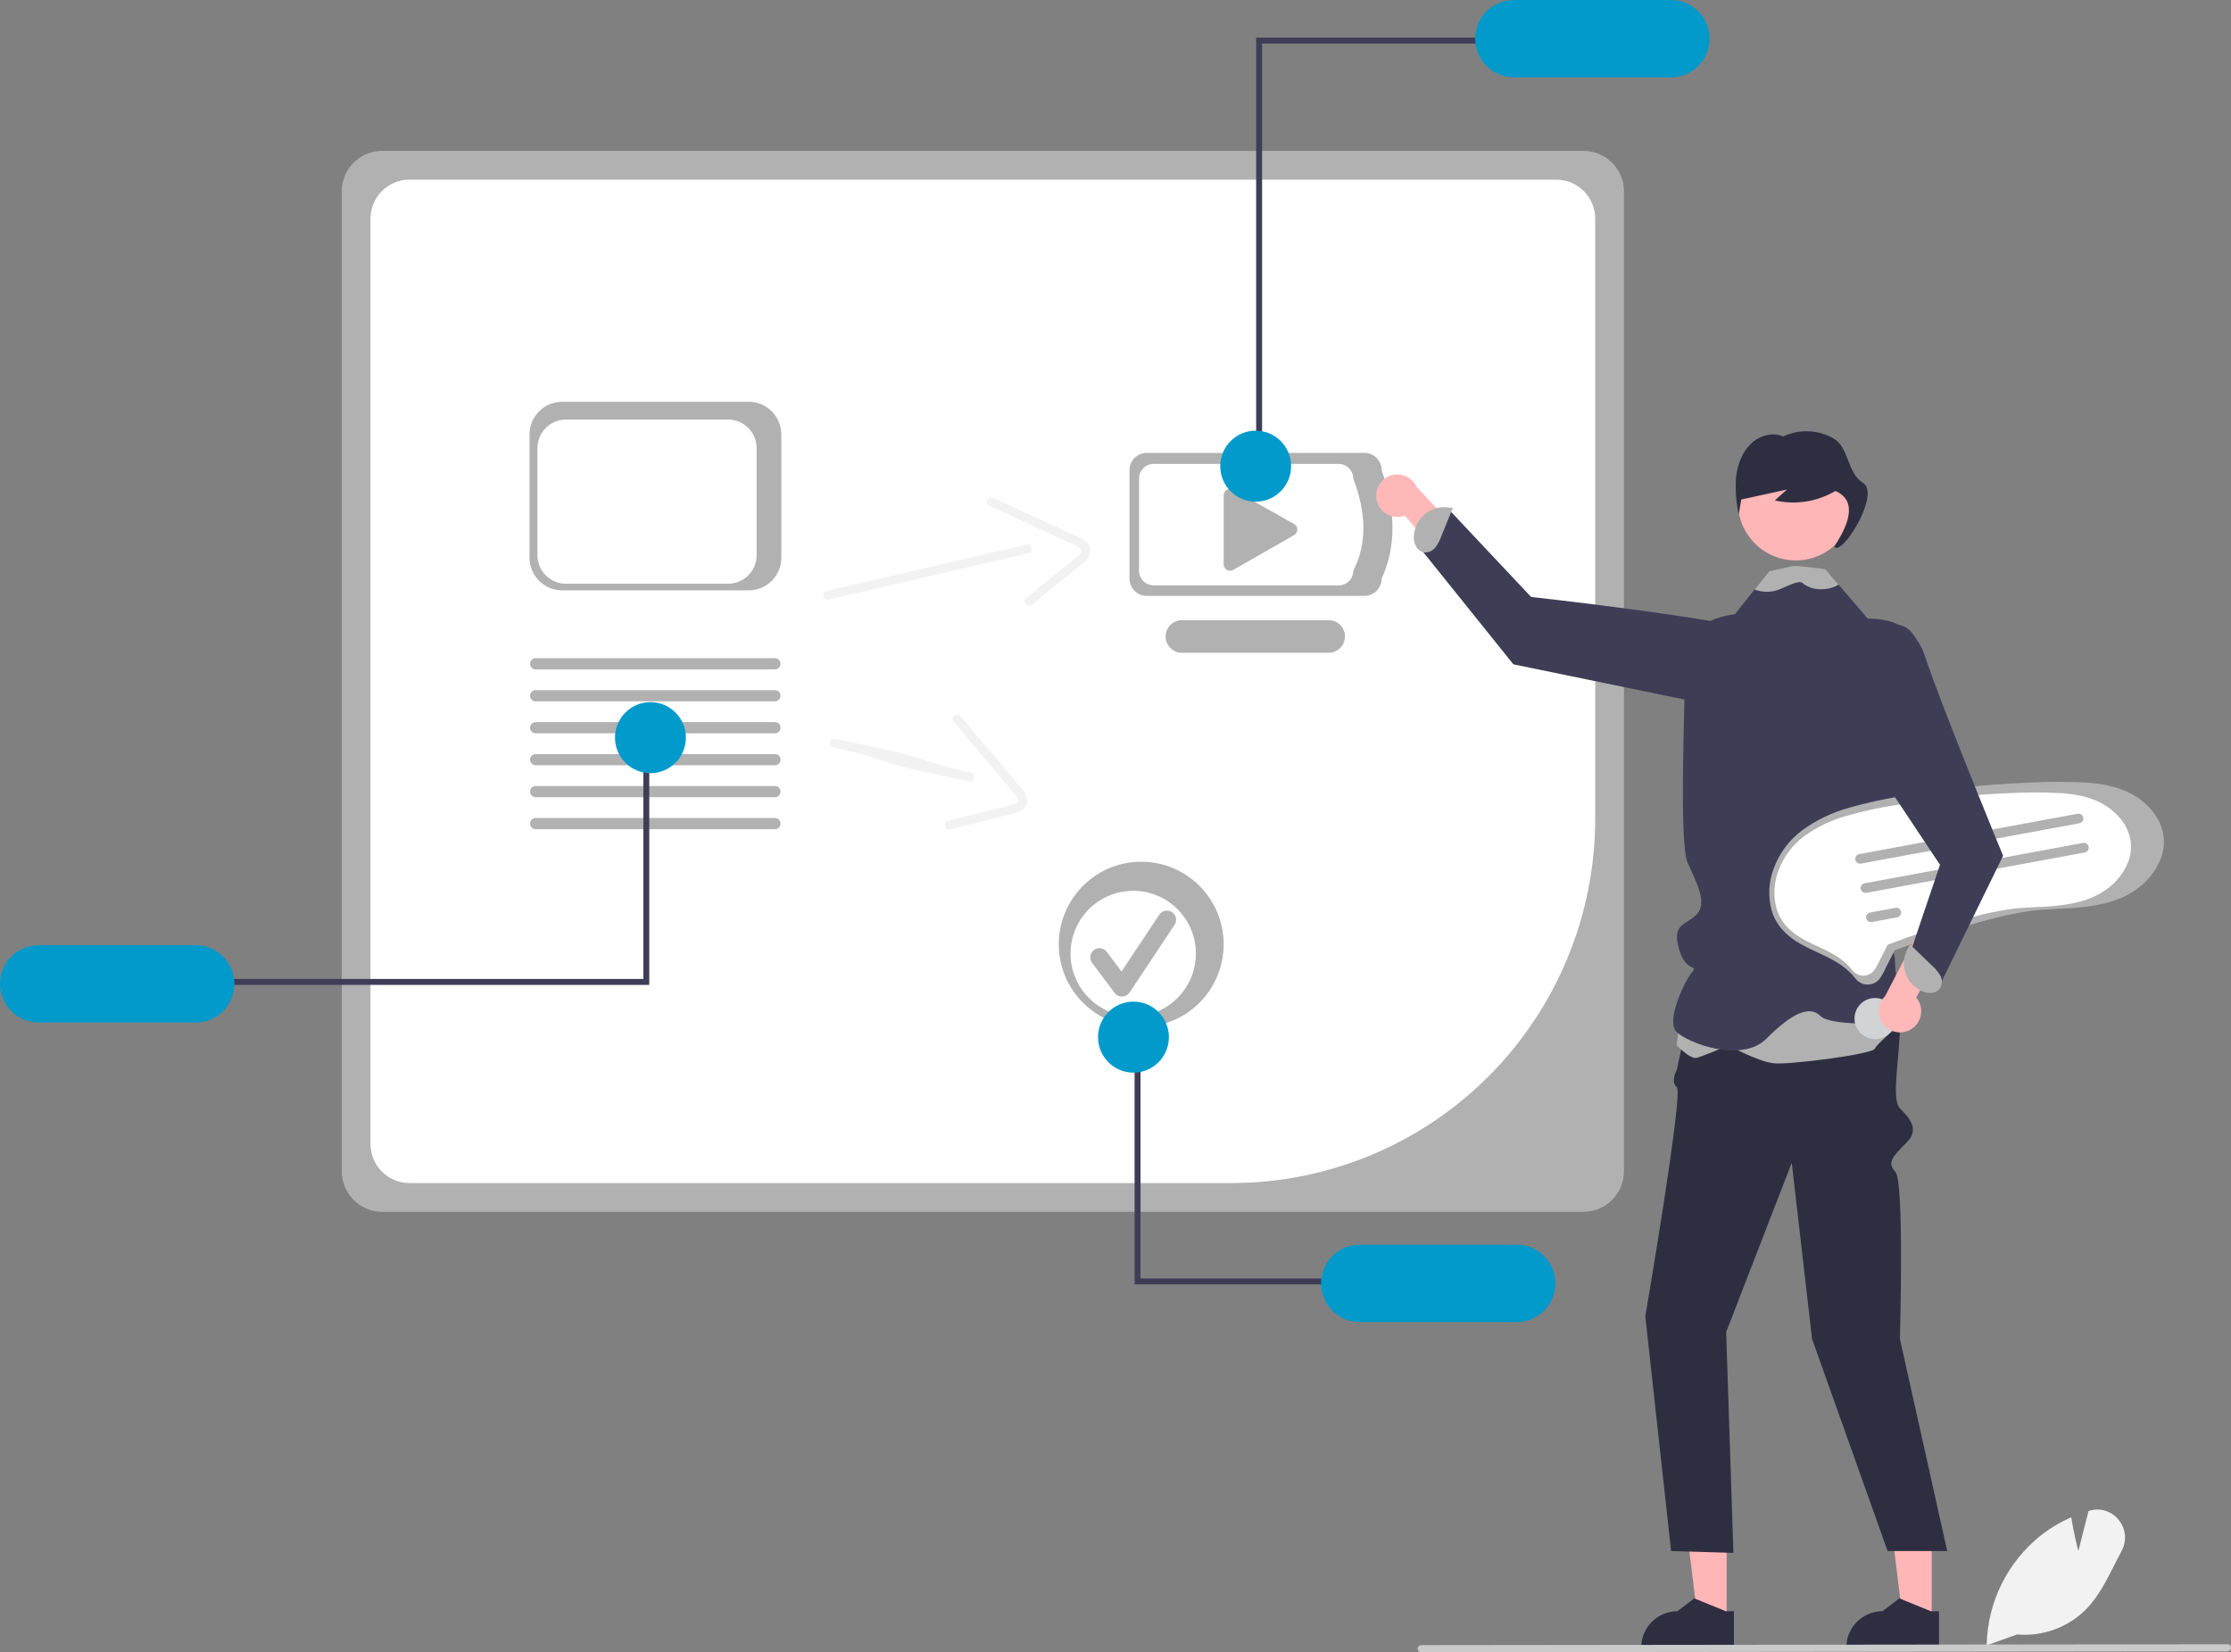 <svg width="158" height="117" viewBox="0 0 158 117" fill="none" xmlns="http://www.w3.org/2000/svg">
<rect x="0" y="0" width="158" height="117" fill="#808080" stroke="none"/>
<g clip-path="url(#clip0_344_28132)">
<path d="M112.148 85.813H27.063C26.305 85.812 25.578 85.51 25.042 84.973C24.506 84.436 24.204 83.708 24.203 82.949V13.548C24.204 12.789 24.506 12.06 25.042 11.524C25.578 10.986 26.305 10.684 27.063 10.684H112.148C112.906 10.684 113.633 10.986 114.169 11.524C114.705 12.06 115.006 12.789 115.007 13.548V82.949C115.006 83.708 114.705 84.436 114.169 84.973C113.633 85.51 112.906 85.812 112.148 85.813Z" fill="#B1B1B1"/>
<path d="M28.993 12.723C28.262 12.723 27.562 13.014 27.046 13.532C26.53 14.049 26.239 14.75 26.238 15.482V81.017C26.239 81.748 26.53 82.45 27.046 82.967C27.562 83.484 28.262 83.775 28.993 83.776H87.23C94.056 83.768 100.599 81.049 105.425 76.214C110.252 71.379 112.967 64.825 112.974 57.987V15.482C112.974 14.75 112.683 14.049 112.167 13.532C111.65 13.014 110.95 12.723 110.22 12.723L28.993 12.723Z" fill="white"/>
<path d="M96.634 42.196H81.206C80.884 42.195 80.576 42.067 80.348 41.839C80.121 41.611 79.993 41.302 79.992 40.98V33.288C79.993 32.966 80.121 32.657 80.348 32.429C80.576 32.201 80.884 32.073 81.206 32.072H96.634C96.956 32.073 97.264 32.201 97.492 32.429C97.719 32.657 97.847 32.966 97.847 33.288C98.802 36.01 98.938 38.596 97.847 40.98C97.847 41.302 97.719 41.611 97.492 41.839C97.264 42.067 96.956 42.195 96.634 42.196Z" fill="#B1B1B1"/>
<path d="M94.807 41.453H81.699C81.426 41.452 81.164 41.343 80.97 41.15C80.777 40.956 80.668 40.694 80.668 40.42V33.885C80.668 33.611 80.777 33.348 80.97 33.155C81.164 32.961 81.426 32.852 81.699 32.852H94.807C95.08 32.852 95.342 32.961 95.535 33.155C95.729 33.348 95.838 33.611 95.838 33.885C96.722 36.212 96.865 38.414 95.838 40.42C95.838 40.694 95.729 40.956 95.535 41.15C95.342 41.343 95.08 41.452 94.807 41.453Z" fill="white"/>
<path d="M94.098 46.226H83.706C83.4 46.227 83.106 46.105 82.89 45.889C82.673 45.673 82.551 45.38 82.551 45.073C82.55 44.767 82.671 44.473 82.887 44.256C83.103 44.039 83.395 43.917 83.701 43.916H94.098C94.404 43.917 94.697 44.038 94.912 44.255C95.128 44.472 95.249 44.765 95.249 45.071C95.249 45.377 95.128 45.67 94.912 45.887C94.697 46.104 94.404 46.225 94.098 46.226Z" fill="#B1B1B1"/>
<path d="M87.111 34.617C86.992 34.618 86.877 34.665 86.793 34.75C86.708 34.835 86.66 34.95 86.66 35.069V39.965C86.66 40.044 86.681 40.122 86.72 40.191C86.76 40.259 86.816 40.316 86.885 40.356C86.953 40.396 87.03 40.417 87.109 40.417C87.188 40.417 87.266 40.397 87.334 40.358L91.648 37.894C91.718 37.854 91.775 37.797 91.815 37.728C91.855 37.659 91.876 37.58 91.876 37.5C91.876 37.42 91.854 37.342 91.814 37.273C91.773 37.204 91.716 37.147 91.646 37.108L87.332 34.676C87.265 34.638 87.189 34.617 87.111 34.617Z" fill="#B1B1B1"/>
<path d="M150.05 107.633C149.812 107.33 149.489 107.105 149.122 106.988C148.756 106.871 148.362 106.866 147.993 106.975L147.912 106.999L147.188 109.832C147.079 109.409 146.847 108.456 146.701 107.523L146.688 107.446L146.616 107.478C145.859 107.813 145.147 108.243 144.497 108.757C143.347 109.682 142.411 110.847 141.754 112.17C141.098 113.494 140.738 114.945 140.698 116.423L140.697 116.477L140.695 116.511L140.791 116.477L142.849 115.74C143.761 115.82 144.678 115.696 145.535 115.376C146.393 115.056 147.168 114.548 147.804 113.889C148.635 113.011 149.206 111.881 149.757 110.787C149.919 110.469 150.084 110.14 150.253 109.824C150.442 109.48 150.523 109.088 150.487 108.697C150.451 108.307 150.299 107.936 150.05 107.633Z" fill="#F2F2F2"/>
<path d="M97.49 35.392C97.531 35.606 97.619 35.809 97.747 35.986C97.875 36.163 98.04 36.309 98.231 36.415C98.421 36.521 98.633 36.584 98.85 36.599C99.068 36.614 99.286 36.582 99.49 36.503L105.641 43.671L106.42 41.025L100.321 34.467C100.167 34.133 99.896 33.868 99.56 33.721C99.223 33.574 98.845 33.556 98.496 33.67C98.147 33.784 97.851 34.022 97.666 34.339C97.481 34.657 97.418 35.031 97.49 35.392Z" fill="#FFB8B8"/>
<path d="M122.281 114.762H120.246L119.277 106.896H122.282L122.281 114.762Z" fill="#FFB6B6"/>
<path d="M122.225 114.097L120.052 113.211L119.989 113.186L118.789 114.097C118.112 114.097 117.462 114.367 116.983 114.846C116.504 115.326 116.234 115.977 116.234 116.656V116.739H122.798V114.097H122.225Z" fill="#2F2E41"/>
<path d="M136.801 114.762H134.765L133.797 106.896H136.801L136.801 114.762Z" fill="#FFB6B6"/>
<path d="M136.748 114.097L134.575 113.211L134.513 113.186L133.313 114.097C132.635 114.097 131.985 114.367 131.506 114.846C131.027 115.326 130.758 115.977 130.758 116.656V116.739H137.321V114.097H136.748Z" fill="#2F2E41"/>
<path d="M131.999 67.793C131.999 67.793 134.552 70.454 134.552 72.64C134.552 74.827 133.914 77.829 134.552 78.486C135.19 79.143 135.988 79.942 135.031 80.901C134.073 81.86 133.595 82.34 134.233 82.979C134.871 83.619 134.552 94.808 134.552 94.808L137.903 109.835H133.681L128.329 94.808L126.892 82.34L122.247 94.329L122.76 109.964L118.347 109.835L116.52 93.21C116.52 93.21 119.232 77.396 118.754 76.99C118.275 76.585 118.754 75.767 118.754 75.767L120.03 69.711L131.999 67.793Z" fill="#2F2E41"/>
<path d="M127 48.927C127 48.927 127.868 45.5 123.868 44.518C119.869 43.535 108.435 42.273 108.435 42.273L102.657 36.131L100.699 38.979L107.177 47.042L122.524 50.2L127 48.927Z" fill="#3F3D56"/>
<path d="M101.649 38.769C101.828 38.536 101.968 38.276 102.064 37.998L102.893 35.958L102.678 35.949C102.38 35.893 102.074 35.901 101.78 35.971C101.485 36.042 101.209 36.174 100.969 36.359C100.729 36.545 100.531 36.778 100.387 37.046C100.244 37.313 100.158 37.607 100.136 37.91C100.109 38.172 100.156 38.436 100.272 38.672C100.331 38.789 100.416 38.891 100.522 38.968C100.628 39.046 100.75 39.097 100.879 39.118C101.026 39.126 101.173 39.099 101.306 39.038C101.44 38.977 101.558 38.885 101.649 38.769Z" fill="#B1B1B1"/>
<path d="M119.213 70.528L118.734 74.005C118.734 74.005 119.692 75.035 120.171 74.906C120.649 74.777 122.405 74.028 122.405 74.028C122.405 74.028 124.479 75.163 125.596 75.292C126.713 75.421 132.618 74.648 132.777 74.262C132.937 73.876 134.792 72.364 134.792 72.364L134.054 67.953L119.213 70.528Z" fill="#B1B1B1"/>
<path d="M134.761 58.367C134.761 58.367 134.356 61.719 134.675 62.028C134.994 62.335 134.356 64.277 133.718 65.556C133.079 66.835 134.197 66.995 134.197 67.954C134.197 68.913 134.675 72.43 134.675 72.43C134.675 72.43 129.728 72.749 128.93 71.95C128.132 71.151 126.856 71.79 125.1 73.549C123.345 75.307 119.533 73.868 118.735 73.069C117.937 72.27 119.356 69.392 119.834 68.835C120.313 68.277 119.373 68.922 118.894 67.154C118.416 65.386 119.356 65.556 120.153 64.757C120.951 63.957 120.153 62.519 119.515 61.08C118.877 59.641 119.356 48.931 119.356 46.373C119.356 43.816 122.866 43.496 122.866 43.496L124.256 41.745L125.278 40.459L127.279 40.379L127.331 40.377L129.267 40.299L130.207 41.395L132.282 43.816L134.675 44.295C136.59 44.935 136.111 48.931 136.111 48.931L134.761 58.367Z" fill="#3F3D56"/>
<path d="M127.18 39.685C129.446 39.685 131.282 37.845 131.282 35.576C131.282 33.306 129.446 31.467 127.18 31.467C124.915 31.467 123.078 33.306 123.078 35.576C123.078 37.845 124.915 39.685 127.18 39.685Z" fill="#FFB6B6"/>
<path d="M131.937 34.194C130.809 33.501 130.953 31.689 129.866 31.056C129.326 30.744 128.718 30.567 128.095 30.541C127.472 30.515 126.852 30.64 126.287 30.905C125.522 30.577 124.604 30.839 123.992 31.431C123.379 32.024 123.048 32.898 122.95 33.777C122.879 34.66 122.943 35.549 123.138 36.414C123.198 36.066 123.259 35.719 123.32 35.372L126.554 34.664C126.268 34.922 125.981 35.179 125.695 35.437C127.16 35.771 128.696 35.53 129.989 34.764C131.397 35.396 131.142 36.816 129.906 38.7C130.385 39.5 133.222 34.984 131.937 34.194Z" fill="#2F2E41"/>
<path d="M130.209 41.395C130.199 41.402 130.19 41.409 130.18 41.415C129.842 41.617 129.455 41.722 129.061 41.719C128.546 41.762 128.035 41.602 127.636 41.272C127.427 41.073 126.596 41.492 126.05 41.724C125.477 41.962 124.836 41.969 124.258 41.745L125.279 40.458L126.962 40.084H127.383L129.269 40.298L130.209 41.395Z" fill="#B1B1B1"/>
<path d="M157.75 116.935L100.65 117C100.617 117 100.585 116.993 100.554 116.981C100.524 116.968 100.496 116.95 100.473 116.927C100.449 116.904 100.431 116.876 100.418 116.846C100.405 116.816 100.399 116.783 100.398 116.75C100.398 116.717 100.405 116.685 100.417 116.654C100.429 116.624 100.448 116.596 100.471 116.573C100.494 116.549 100.521 116.531 100.552 116.518C100.582 116.505 100.614 116.498 100.647 116.498H100.65L157.75 116.434C157.816 116.434 157.88 116.46 157.926 116.507C157.973 116.554 157.999 116.618 157.999 116.684C157.999 116.75 157.973 116.814 157.926 116.861C157.88 116.908 157.816 116.934 157.75 116.935Z" fill="#CACACA"/>
<path d="M89.381 32.77H88.961V2.662H105.488V3.083H89.381V32.77Z" fill="#3F3D56"/>
<path d="M118.341 0H107.204C106.48 0 105.785 0.288 105.273 0.801C104.76 1.315 104.473 2.011 104.473 2.736C104.473 3.462 104.76 4.158 105.273 4.671C105.785 5.184 106.48 5.473 107.204 5.473H118.341C119.065 5.473 119.76 5.184 120.272 4.671C120.784 4.158 121.072 3.462 121.072 2.736C121.072 2.011 120.784 1.315 120.272 0.801C119.76 0.288 119.065 0 118.341 0Z" fill="#019ACB"/>
<path d="M88.928 35.525C90.314 35.525 91.438 34.399 91.438 33.011C91.438 31.622 90.314 30.496 88.928 30.496C87.542 30.496 86.418 31.622 86.418 33.011C86.418 34.399 87.542 35.525 88.928 35.525Z" fill="#019ACB"/>
<path d="M58.68 42.459L69.692 39.906L72.853 39.174C73.248 39.082 73.084 38.472 72.688 38.564L61.677 41.117L58.516 41.849C58.12 41.941 58.285 42.551 58.68 42.459Z" fill="#F2F2F2"/>
<path d="M70.053 35.812L75.948 38.528C76.149 38.598 76.338 38.7 76.506 38.831C76.668 38.99 76.55 39.144 76.417 39.283C76.02 39.654 75.602 40.001 75.162 40.321L72.651 42.366C72.336 42.623 72.781 43.071 73.093 42.816L75.28 41.035L76.374 40.144C76.684 39.892 77.061 39.634 77.186 39.232C77.447 38.388 76.415 38.052 75.841 37.788L73.274 36.605L70.374 35.268C70.008 35.1 69.685 35.642 70.053 35.812Z" fill="#F2F2F2"/>
<path d="M151.401 56.49C150.351 55.777 149.075 55.512 147.828 55.422C146.41 55.345 144.99 55.346 143.573 55.427C142.1 55.485 140.631 55.592 139.165 55.747C137.701 55.902 136.243 56.106 134.791 56.357C133.491 56.56 132.205 56.842 130.939 57.202C129.741 57.534 128.613 58.08 127.608 58.813C126.727 59.477 126.049 60.376 125.651 61.407C125.261 62.374 125.195 63.442 125.462 64.45C125.605 64.939 125.849 65.394 126.178 65.782C126.559 66.209 127.01 66.567 127.512 66.84C128.554 67.436 129.734 67.794 130.676 68.557C130.925 68.757 131.151 68.983 131.352 69.23C131.488 69.422 131.677 69.57 131.895 69.658C132.101 69.73 132.325 69.74 132.537 69.685C132.749 69.63 132.94 69.514 133.086 69.351C133.275 69.092 133.432 68.812 133.555 68.516L134.052 67.555C134.085 67.471 134.126 67.391 134.176 67.315C134.213 67.271 134.147 67.316 134.159 67.304C134.166 67.298 134.181 67.298 134.189 67.293C134.23 67.272 134.273 67.256 134.317 67.244C134.777 67.068 135.239 66.898 135.703 66.733C137.415 66.122 139.148 65.558 140.908 65.102C141.814 64.859 142.733 64.666 143.66 64.525C144.861 64.354 146.08 64.374 147.287 64.257C148.585 64.131 149.926 63.867 151.04 63.151C151.961 62.59 152.67 61.739 153.057 60.732C153.225 60.252 153.282 59.74 153.225 59.234C153.081 58.09 152.335 57.124 151.401 56.49Z" fill="#B1B1B1"/>
<path d="M149.25 57.132C148.301 56.487 147.148 56.248 146.021 56.166C144.74 56.097 143.457 56.098 142.176 56.171C140.845 56.224 139.518 56.32 138.193 56.46C136.87 56.601 135.552 56.784 134.24 57.012C133.065 57.195 131.903 57.45 130.759 57.775C129.677 58.075 128.657 58.568 127.749 59.231C126.953 59.831 126.34 60.643 125.981 61.575C125.628 62.449 125.568 63.414 125.81 64.325C125.939 64.767 126.159 65.177 126.457 65.529C126.801 65.914 127.209 66.238 127.662 66.485C128.604 67.023 129.67 67.347 130.522 68.037C130.746 68.217 130.951 68.421 131.132 68.645C131.256 68.818 131.426 68.952 131.623 69.031C131.81 69.097 132.011 69.105 132.203 69.056C132.395 69.006 132.567 68.901 132.699 68.754C132.87 68.52 133.012 68.266 133.123 67.999L133.572 67.131C133.602 67.055 133.64 66.982 133.684 66.914C133.718 66.874 133.658 66.915 133.669 66.904C133.676 66.898 133.689 66.899 133.696 66.894C133.733 66.875 133.772 66.861 133.812 66.849C134.227 66.691 134.645 66.537 135.064 66.388C136.611 65.836 138.177 65.327 139.768 64.914C140.587 64.694 141.417 64.52 142.255 64.393C143.34 64.238 144.442 64.256 145.532 64.15C146.706 64.036 147.917 63.798 148.924 63.151C149.756 62.644 150.397 61.876 150.747 60.965C150.898 60.531 150.95 60.068 150.899 59.611C150.768 58.578 150.094 57.705 149.25 57.132Z" fill="white"/>
<path d="M147.262 58.297L131.797 61.154C131.753 61.163 131.707 61.162 131.663 61.153C131.619 61.144 131.577 61.126 131.54 61.101C131.503 61.075 131.471 61.043 131.446 61.005C131.422 60.967 131.405 60.925 131.396 60.881C131.388 60.836 131.389 60.791 131.398 60.747C131.407 60.703 131.425 60.661 131.451 60.624C131.476 60.586 131.509 60.555 131.546 60.53C131.584 60.505 131.626 60.489 131.671 60.48L131.673 60.48L147.138 57.623C147.182 57.615 147.227 57.615 147.271 57.625C147.315 57.634 147.357 57.652 147.394 57.678C147.431 57.703 147.463 57.736 147.487 57.773C147.511 57.811 147.528 57.853 147.536 57.898C147.545 57.942 147.544 57.987 147.535 58.032C147.525 58.075 147.507 58.117 147.482 58.154C147.456 58.191 147.424 58.223 147.386 58.248C147.348 58.272 147.306 58.289 147.262 58.297Z" fill="#B1B1B1"/>
<path d="M147.645 60.365L132.18 63.223C132.135 63.231 132.09 63.231 132.046 63.221C132.002 63.212 131.96 63.194 131.923 63.169C131.886 63.144 131.854 63.111 131.829 63.073C131.805 63.036 131.788 62.993 131.779 62.949C131.771 62.905 131.772 62.859 131.781 62.815C131.79 62.771 131.808 62.729 131.833 62.692C131.859 62.655 131.892 62.623 131.929 62.598C131.967 62.574 132.009 62.557 132.054 62.549L132.056 62.548L147.521 59.691C147.565 59.683 147.61 59.684 147.654 59.693C147.698 59.703 147.74 59.721 147.777 59.746C147.814 59.772 147.845 59.804 147.87 59.842C147.894 59.88 147.911 59.922 147.919 59.966C147.927 60.01 147.927 60.056 147.917 60.1C147.908 60.144 147.89 60.186 147.864 60.223C147.839 60.26 147.806 60.291 147.769 60.316C147.731 60.34 147.689 60.357 147.645 60.365Z" fill="#B1B1B1"/>
<path d="M134.361 64.959L132.559 65.292C132.47 65.308 132.378 65.288 132.304 65.237C132.229 65.185 132.178 65.106 132.162 65.017C132.146 64.928 132.165 64.835 132.216 64.761C132.267 64.686 132.346 64.635 132.435 64.618L134.237 64.285C134.327 64.269 134.418 64.288 134.493 64.34C134.568 64.392 134.619 64.471 134.635 64.56C134.651 64.649 134.632 64.741 134.581 64.816C134.529 64.891 134.451 64.942 134.361 64.959Z" fill="#B1B1B1"/>
<path d="M133.055 73.56C133.845 73.414 134.367 72.654 134.222 71.863C134.076 71.072 133.318 70.549 132.528 70.695C131.738 70.841 131.216 71.6 131.361 72.392C131.507 73.183 132.266 73.706 133.055 73.56Z" fill="#D1D3D4"/>
<path d="M53.022 41.806H39.813C39.2 41.805 38.612 41.561 38.178 41.126C37.745 40.692 37.501 40.103 37.5 39.489V30.768C37.501 30.154 37.745 29.565 38.178 29.131C38.612 28.696 39.2 28.452 39.813 28.451H53.022C53.636 28.452 54.224 28.696 54.657 29.131C55.091 29.565 55.335 30.154 55.335 30.768V39.489C55.335 40.103 55.091 40.692 54.657 41.126C54.224 41.561 53.636 41.805 53.022 41.806Z" fill="#B1B1B1"/>
<path d="M51.572 41.336H40.075C39.542 41.335 39.03 41.122 38.653 40.744C38.275 40.366 38.063 39.854 38.062 39.319V31.729C38.063 31.195 38.275 30.682 38.653 30.304C39.03 29.926 39.542 29.713 40.075 29.713H51.572C52.106 29.713 52.617 29.926 52.995 30.304C53.372 30.682 53.584 31.195 53.585 31.729V39.319C53.584 39.854 53.372 40.366 52.995 40.744C52.617 41.122 52.106 41.335 51.572 41.336Z" fill="white"/>
<path d="M54.883 49.663H37.934C37.829 49.663 37.728 49.621 37.655 49.547C37.581 49.473 37.539 49.372 37.539 49.267C37.539 49.162 37.581 49.062 37.655 48.987C37.728 48.913 37.829 48.871 37.934 48.871H54.883C54.988 48.871 55.088 48.913 55.162 48.987C55.236 49.062 55.278 49.162 55.278 49.267C55.278 49.372 55.236 49.473 55.162 49.547C55.088 49.621 54.988 49.663 54.883 49.663Z" fill="#B1B1B1"/>
<path d="M54.883 47.4H37.934C37.829 47.4 37.728 47.358 37.655 47.283C37.581 47.209 37.539 47.108 37.539 47.004C37.539 46.899 37.581 46.798 37.655 46.724C37.728 46.65 37.829 46.608 37.934 46.607H54.883C54.988 46.608 55.088 46.65 55.162 46.724C55.236 46.798 55.278 46.899 55.278 47.004C55.278 47.108 55.236 47.209 55.162 47.283C55.088 47.358 54.988 47.4 54.883 47.4Z" fill="#B1B1B1"/>
<path d="M54.884 51.927H37.935C37.83 51.927 37.729 51.885 37.655 51.811C37.581 51.737 37.539 51.636 37.539 51.531C37.539 51.426 37.581 51.325 37.655 51.251C37.729 51.176 37.83 51.135 37.935 51.135H54.884C54.989 51.135 55.09 51.176 55.164 51.251C55.238 51.325 55.279 51.426 55.279 51.531C55.279 51.636 55.238 51.737 55.164 51.811C55.09 51.885 54.989 51.927 54.884 51.927Z" fill="#B1B1B1"/>
<path d="M54.884 54.191H37.935C37.83 54.191 37.729 54.149 37.655 54.075C37.581 54 37.539 53.9 37.539 53.795C37.539 53.69 37.581 53.589 37.655 53.514C37.729 53.44 37.83 53.398 37.935 53.398H54.884C54.989 53.398 55.09 53.44 55.164 53.514C55.238 53.589 55.279 53.69 55.279 53.795C55.279 53.9 55.238 54 55.164 54.075C55.09 54.149 54.989 54.191 54.884 54.191Z" fill="#B1B1B1"/>
<path d="M54.884 56.454H37.935C37.83 56.454 37.729 56.413 37.655 56.338C37.581 56.264 37.539 56.163 37.539 56.058C37.539 55.953 37.581 55.852 37.655 55.778C37.729 55.704 37.83 55.662 37.935 55.662H54.884C54.989 55.662 55.09 55.704 55.164 55.778C55.238 55.852 55.279 55.953 55.279 56.058C55.279 56.163 55.238 56.264 55.164 56.338C55.09 56.413 54.989 56.454 54.884 56.454Z" fill="#B1B1B1"/>
<path d="M54.883 58.718H37.934C37.829 58.718 37.728 58.676 37.655 58.602C37.581 58.528 37.539 58.427 37.539 58.322C37.539 58.217 37.581 58.116 37.655 58.042C37.728 57.968 37.829 57.926 37.934 57.926H54.883C54.988 57.926 55.088 57.968 55.162 58.042C55.236 58.116 55.278 58.217 55.278 58.322C55.278 58.427 55.236 58.528 55.162 58.602C55.088 58.676 54.988 58.718 54.883 58.718Z" fill="#B1B1B1"/>
<path d="M45.561 53.527H45.981V69.743H15.586V69.323H45.561V53.527Z" fill="#3F3D56"/>
<path d="M2.732 72.406H13.868C14.592 72.406 15.287 72.118 15.799 71.605C16.312 71.091 16.599 70.396 16.599 69.67C16.599 68.944 16.312 68.248 15.799 67.735C15.287 67.222 14.592 66.934 13.868 66.934H2.732C2.007 66.934 1.312 67.222 0.8 67.735C0.288 68.248 0 68.944 0 69.67C0 70.396 0.288 71.091 0.8 71.605C1.312 72.118 2.007 72.406 2.732 72.406Z" fill="#019ACB"/>
<path d="M46.065 54.749C47.451 54.749 48.575 53.624 48.575 52.235C48.575 50.846 47.451 49.721 46.065 49.721C44.678 49.721 43.555 50.846 43.555 52.235C43.555 53.624 44.678 54.749 46.065 54.749Z" fill="#019ACB"/>
<path d="M59.038 52.933C62.723 53.717 61.786 53.87 65.471 54.655L68.644 55.331C69.041 55.415 69.15 54.793 68.753 54.709C65.068 53.924 66.005 53.771 62.32 52.986L59.147 52.311C58.75 52.226 58.641 52.848 59.038 52.933Z" fill="#F2F2F2"/>
<path d="M67.526 51.098L71.72 56.057C71.873 56.206 72 56.378 72.098 56.568C72.178 56.782 72.005 56.87 71.826 56.94C71.31 57.108 70.784 57.245 70.251 57.348L67.112 58.137C66.718 58.236 66.932 58.831 67.322 58.733L70.056 58.046L71.424 57.702C71.811 57.605 72.261 57.531 72.544 57.22C73.138 56.565 72.344 55.824 71.936 55.341L70.109 53.181L68.046 50.741C67.786 50.434 67.264 50.788 67.526 51.098Z" fill="#F2F2F2"/>
<path d="M80.822 72.716C84.045 72.716 86.659 70.098 86.659 66.869C86.659 63.639 84.045 61.022 80.822 61.022C77.598 61.022 74.984 63.639 74.984 66.869C74.984 70.098 77.598 72.716 80.822 72.716Z" fill="#B1B1B1"/>
<path d="M80.254 71.971C82.705 71.971 84.692 69.98 84.692 67.525C84.692 65.07 82.705 63.08 80.254 63.08C77.803 63.08 75.816 65.07 75.816 67.525C75.816 69.98 77.803 71.971 80.254 71.971Z" fill="white"/>
<path d="M79.457 70.57C79.356 70.57 79.257 70.546 79.166 70.501C79.076 70.456 78.998 70.39 78.937 70.309L77.345 68.182C77.294 68.114 77.256 68.036 77.235 67.954C77.214 67.871 77.209 67.785 77.221 67.7C77.233 67.616 77.262 67.534 77.305 67.461C77.349 67.387 77.406 67.323 77.474 67.272C77.543 67.221 77.62 67.183 77.703 67.162C77.785 67.141 77.871 67.136 77.956 67.148C78.04 67.16 78.121 67.189 78.195 67.232C78.268 67.276 78.332 67.333 78.383 67.401L78.384 67.402L79.426 68.793L82.102 64.773C82.149 64.702 82.21 64.64 82.28 64.593C82.351 64.545 82.431 64.512 82.514 64.495C82.598 64.478 82.684 64.478 82.768 64.495C82.852 64.511 82.931 64.544 83.002 64.592C83.073 64.639 83.134 64.7 83.182 64.771C83.229 64.842 83.262 64.922 83.279 65.006C83.296 65.09 83.296 65.176 83.279 65.26C83.262 65.344 83.229 65.423 83.182 65.494L79.997 70.28C79.939 70.367 79.862 70.438 79.771 70.488C79.68 70.539 79.579 70.567 79.475 70.569C79.469 70.57 79.463 70.57 79.457 70.57Z" fill="#B1B1B1"/>
<path d="M135.326 72.893C135.514 72.782 135.676 72.632 135.799 72.452C135.923 72.272 136.005 72.067 136.041 71.852C136.077 71.636 136.066 71.416 136.007 71.205C135.949 70.995 135.845 70.8 135.703 70.634L140.39 62.43L137.64 62.579L133.51 70.53C133.247 70.787 133.088 71.131 133.062 71.498C133.037 71.865 133.146 72.228 133.37 72.52C133.594 72.811 133.917 73.01 134.277 73.079C134.638 73.148 135.011 73.082 135.326 72.893Z" fill="#FFB8B8"/>
<path d="M130.051 44.135C130.051 44.135 135.015 42.536 136.291 46.373C137.568 50.209 141.86 60.6 141.86 60.6L137.249 70.031L135.174 67.793L137.391 61.239L131.008 51.648L130.051 44.135Z" fill="#3F3D56"/>
<path d="M137.404 69.069C137.255 68.816 137.065 68.588 136.843 68.396L135.259 66.869L135.171 67.066C135.008 67.322 134.902 67.61 134.858 67.91C134.815 68.21 134.835 68.516 134.918 68.808C135 69.1 135.144 69.371 135.338 69.603C135.533 69.836 135.774 70.025 136.047 70.157C136.279 70.279 136.542 70.334 136.803 70.314C136.934 70.302 137.06 70.26 137.171 70.191C137.282 70.121 137.375 70.026 137.442 69.914C137.504 69.78 137.533 69.634 137.526 69.487C137.519 69.34 137.478 69.196 137.404 69.069Z" fill="#B1B1B1"/>
<path d="M80.772 74.734H80.352V90.951H94.568V90.529H80.772V74.734Z" fill="#3F3D56"/>
<path d="M110.154 90.879C110.153 90.153 109.865 89.458 109.353 88.945C108.841 88.432 108.147 88.143 107.423 88.143H96.286C95.562 88.143 94.867 88.431 94.355 88.944C93.843 89.457 93.555 90.153 93.555 90.879C93.555 91.605 93.843 92.3 94.355 92.814C94.867 93.327 95.562 93.615 96.286 93.615H107.423C108.147 93.614 108.841 93.326 109.353 92.813C109.865 92.3 110.153 91.604 110.154 90.879Z" fill="#019ACB"/>
<path d="M80.272 75.957C81.658 75.957 82.782 74.831 82.782 73.442C82.782 72.053 81.658 70.928 80.272 70.928C78.885 70.928 77.762 72.053 77.762 73.442C77.762 74.831 78.885 75.957 80.272 75.957Z" fill="#019ACB"/>
</g>
<defs>
<clipPath id="clip0_344_28132">
<rect width="158" height="117" fill="white"/>
</clipPath>
</defs>
</svg>
